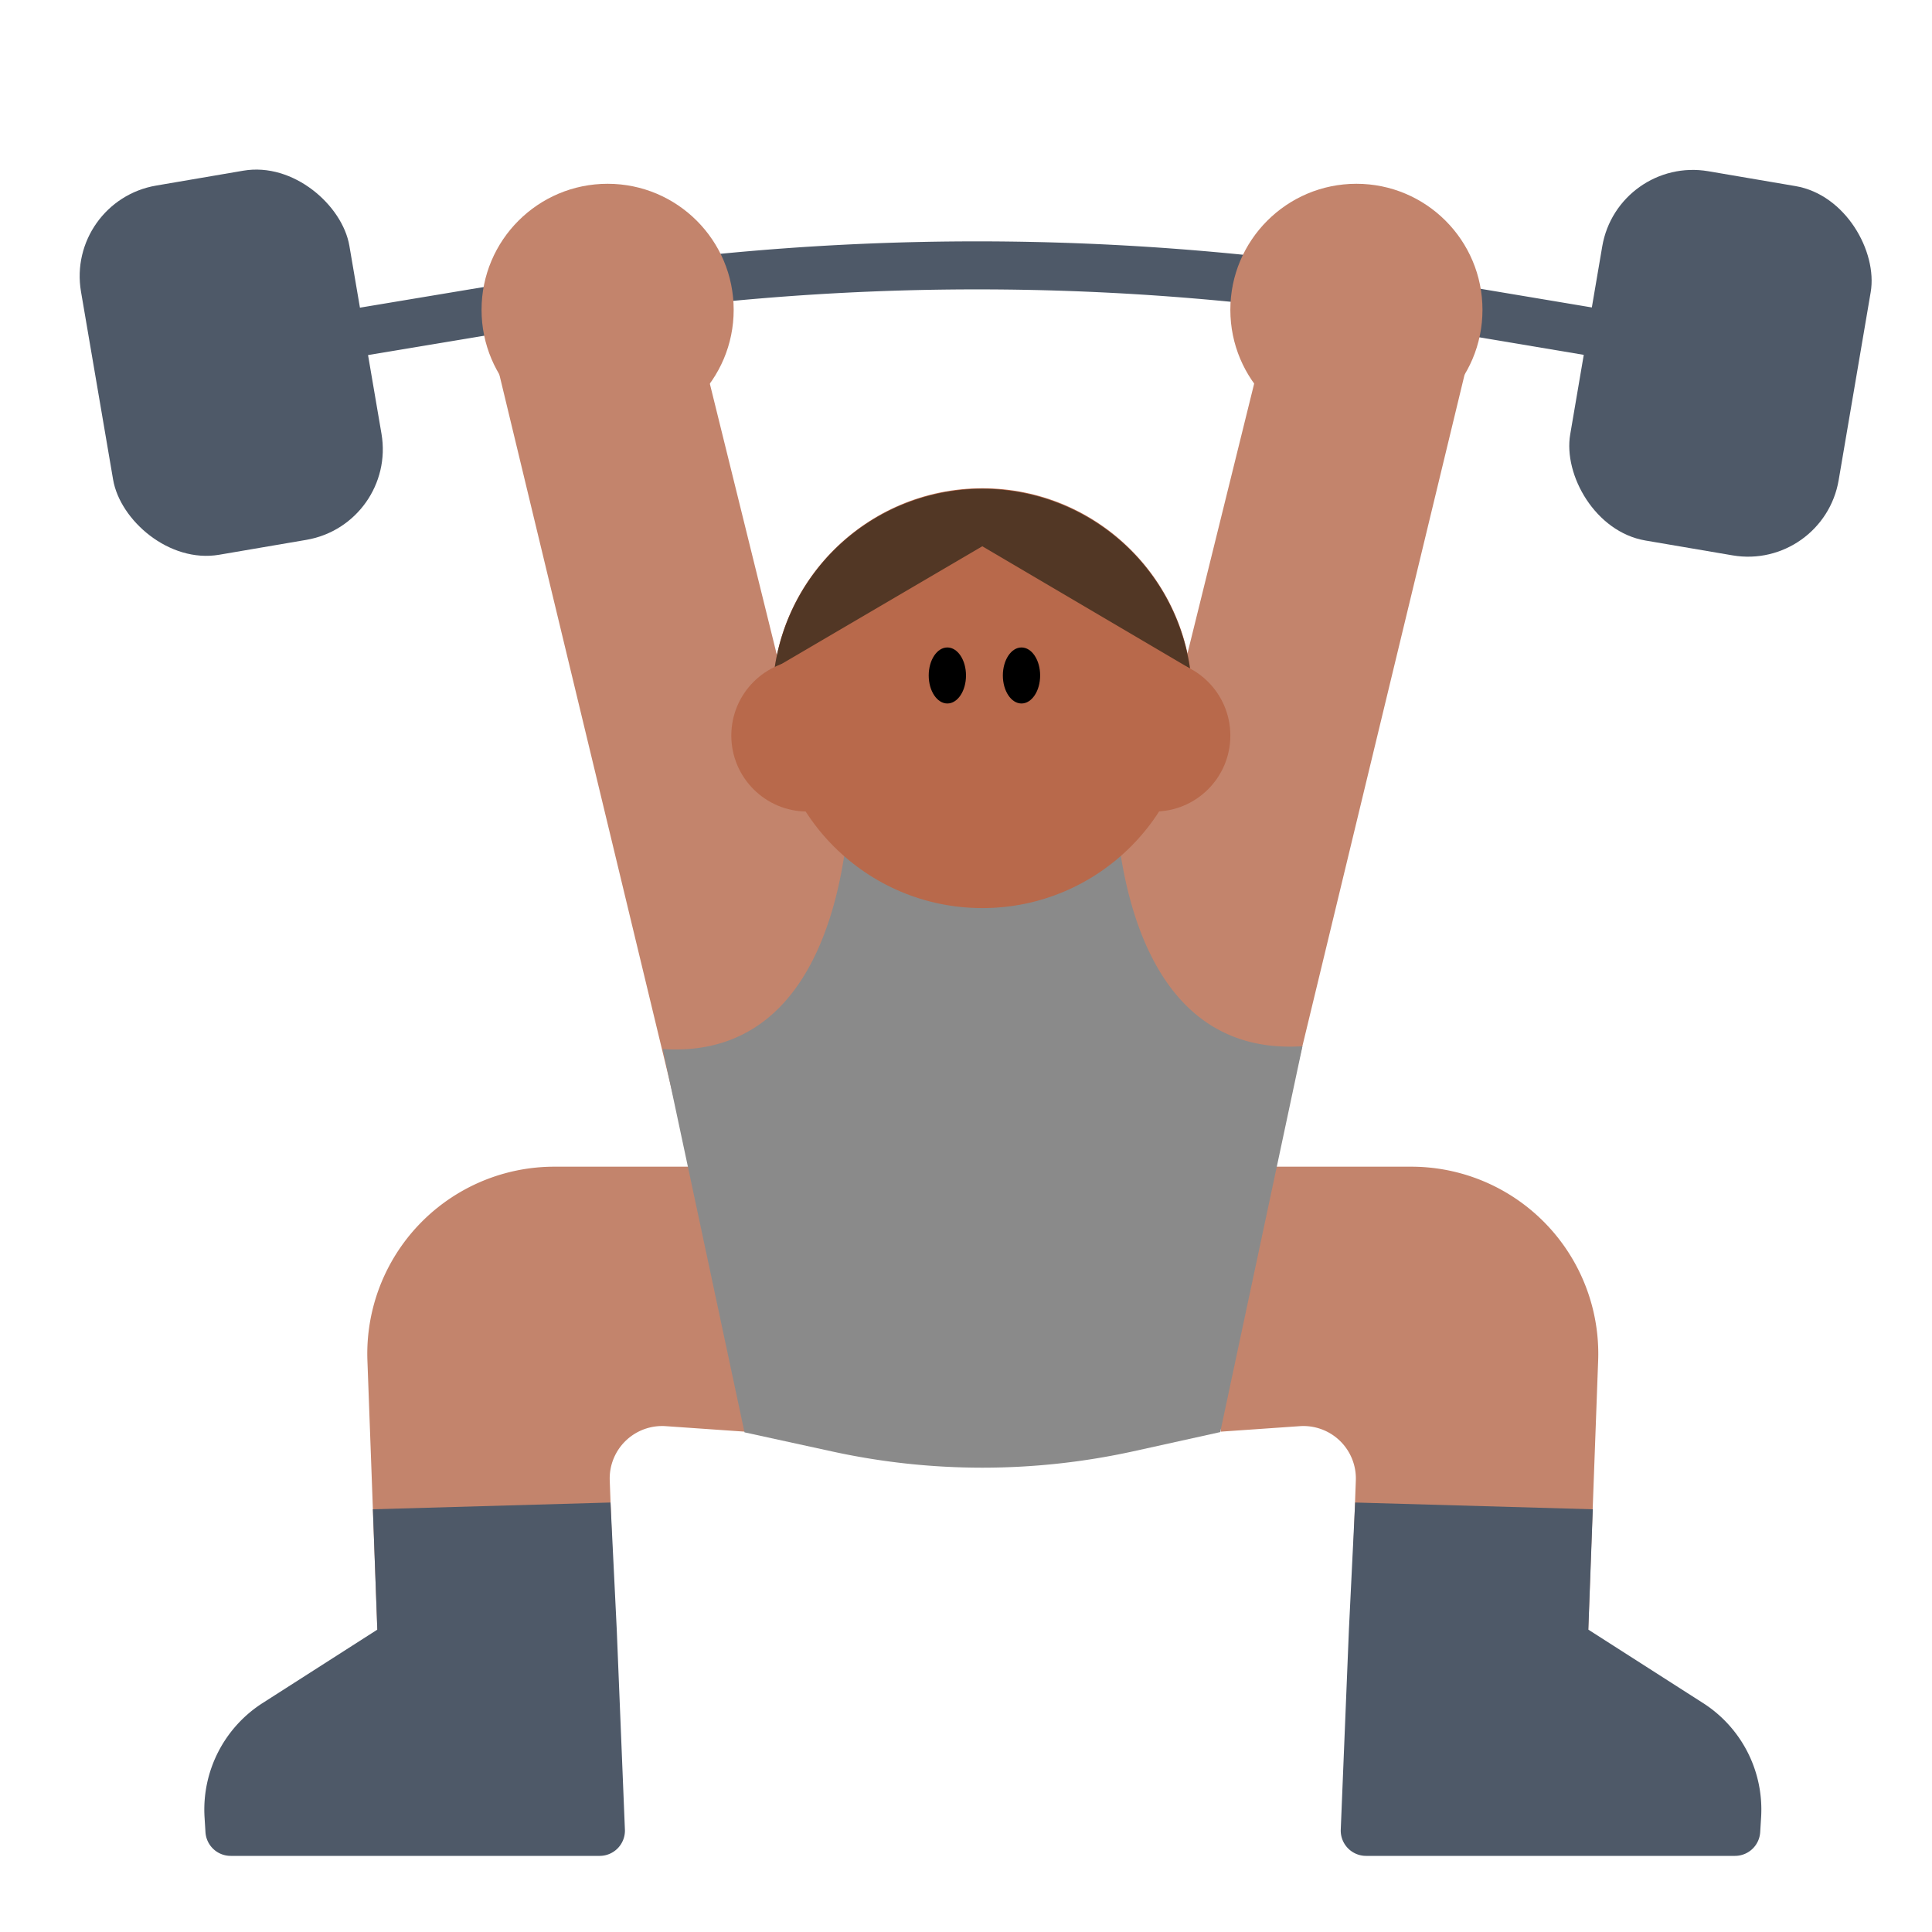 <svg id="Layer_1" data-name="Layer 1" xmlns="http://www.w3.org/2000/svg" viewBox="0 0 40 40"><defs><style>.cls-1{fill:#4e5968;}.cls-2{fill:#c3846c;}.cls-3{fill:#8a8a8a;}.cls-4{fill:#b8694b;}.cls-5{fill:#523725;}.cls-6{fill:none;}</style></defs><path class="cls-1" d="M7.436,7.382,7.272,6.4l3.917-.653a54.848,54.848,0,0,1,18.119.007l3.856.646L33,7.382l-3.856-.647a53.791,53.791,0,0,0-17.791-.006Z"/><rect class="cls-1" x="1.969" y="3.633" width="5.637" height="7.754" rx="1.903" transform="translate(-1.196 0.913) rotate(-9.693)"/><rect class="cls-1" x="32.815" y="3.633" width="5.637" height="7.754" rx="1.903" transform="matrix(-0.986, -0.168, 0.168, -0.986, 69.493, 20.913)"/><rect class="cls-2" x="15.526" y="14.701" width="9.947" height="5.796"/><polygon class="cls-2" points="13.964 22.797 10.091 6.727 14.148 5.725 16.592 15.614 18.022 21.794 13.964 22.797"/><polygon class="cls-2" points="26.836 22.192 30.571 6.727 26.514 5.725 24.07 15.614 22.612 21.794 26.836 22.192"/><path class="cls-2" d="M7.858,34.989,7.607,28.17a3.873,3.873,0,0,1,3.87-4.015h4.061l-.118,5.486-1.637-.114a1.086,1.086,0,0,0-1.159,1.123l.152,4.158Z"/><path class="cls-2" d="M32.837,34.989l.251-6.819a3.873,3.873,0,0,0-3.87-4.015H25.157l.118,5.486,1.637-.114a1.086,1.086,0,0,1,1.159,1.123l-.152,4.158Z"/><path class="cls-3" d="M26.966,21.661c-4.183.271-3.893-5.91-3.893-5.91H20.338v.743l-2.733-.74s.3,6.236-3.882,5.966l1.691,7.935,1.81.395a14.576,14.576,0,0,0,6.23,0l1.81-.4Z"/><circle class="cls-2" cx="12.58" cy="6.415" r="2.61"/><circle class="cls-2" cx="28.083" cy="6.415" r="2.61"/><circle class="cls-4" cx="20.339" cy="14.455" r="4.346"/><path class="cls-5" d="M20.338,11.31l-4.3,2.521a4.346,4.346,0,0,1,8.6.01Z"/><ellipse cx="19.614" cy="13.985" rx="0.386" ry="0.58"/><ellipse cx="21.149" cy="13.985" rx="0.386" ry="0.58"/><circle class="cls-4" cx="16.714" cy="15.229" r="1.573"/><circle class="cls-4" cx="23.9" cy="15.229" r="1.573"/><path class="cls-1" d="M12.769,33.736l.169,4.143a.523.523,0,0,1-.523.545H4.777a.523.523,0,0,1-.523-.491l-.019-.309a2.618,2.618,0,0,1,1.213-2.371L7.812,33.74,7.72,31.248l4.92-.14Z"/><path class="cls-1" d="M27.928,33.736l-.169,4.143a.524.524,0,0,0,.523.545h7.639a.523.523,0,0,0,.522-.491l.019-.309a2.616,2.616,0,0,0-1.213-2.371L32.885,33.74l.092-2.492-4.92-.14Z"/><rect class="cls-6" width="40" height="40"/></svg>